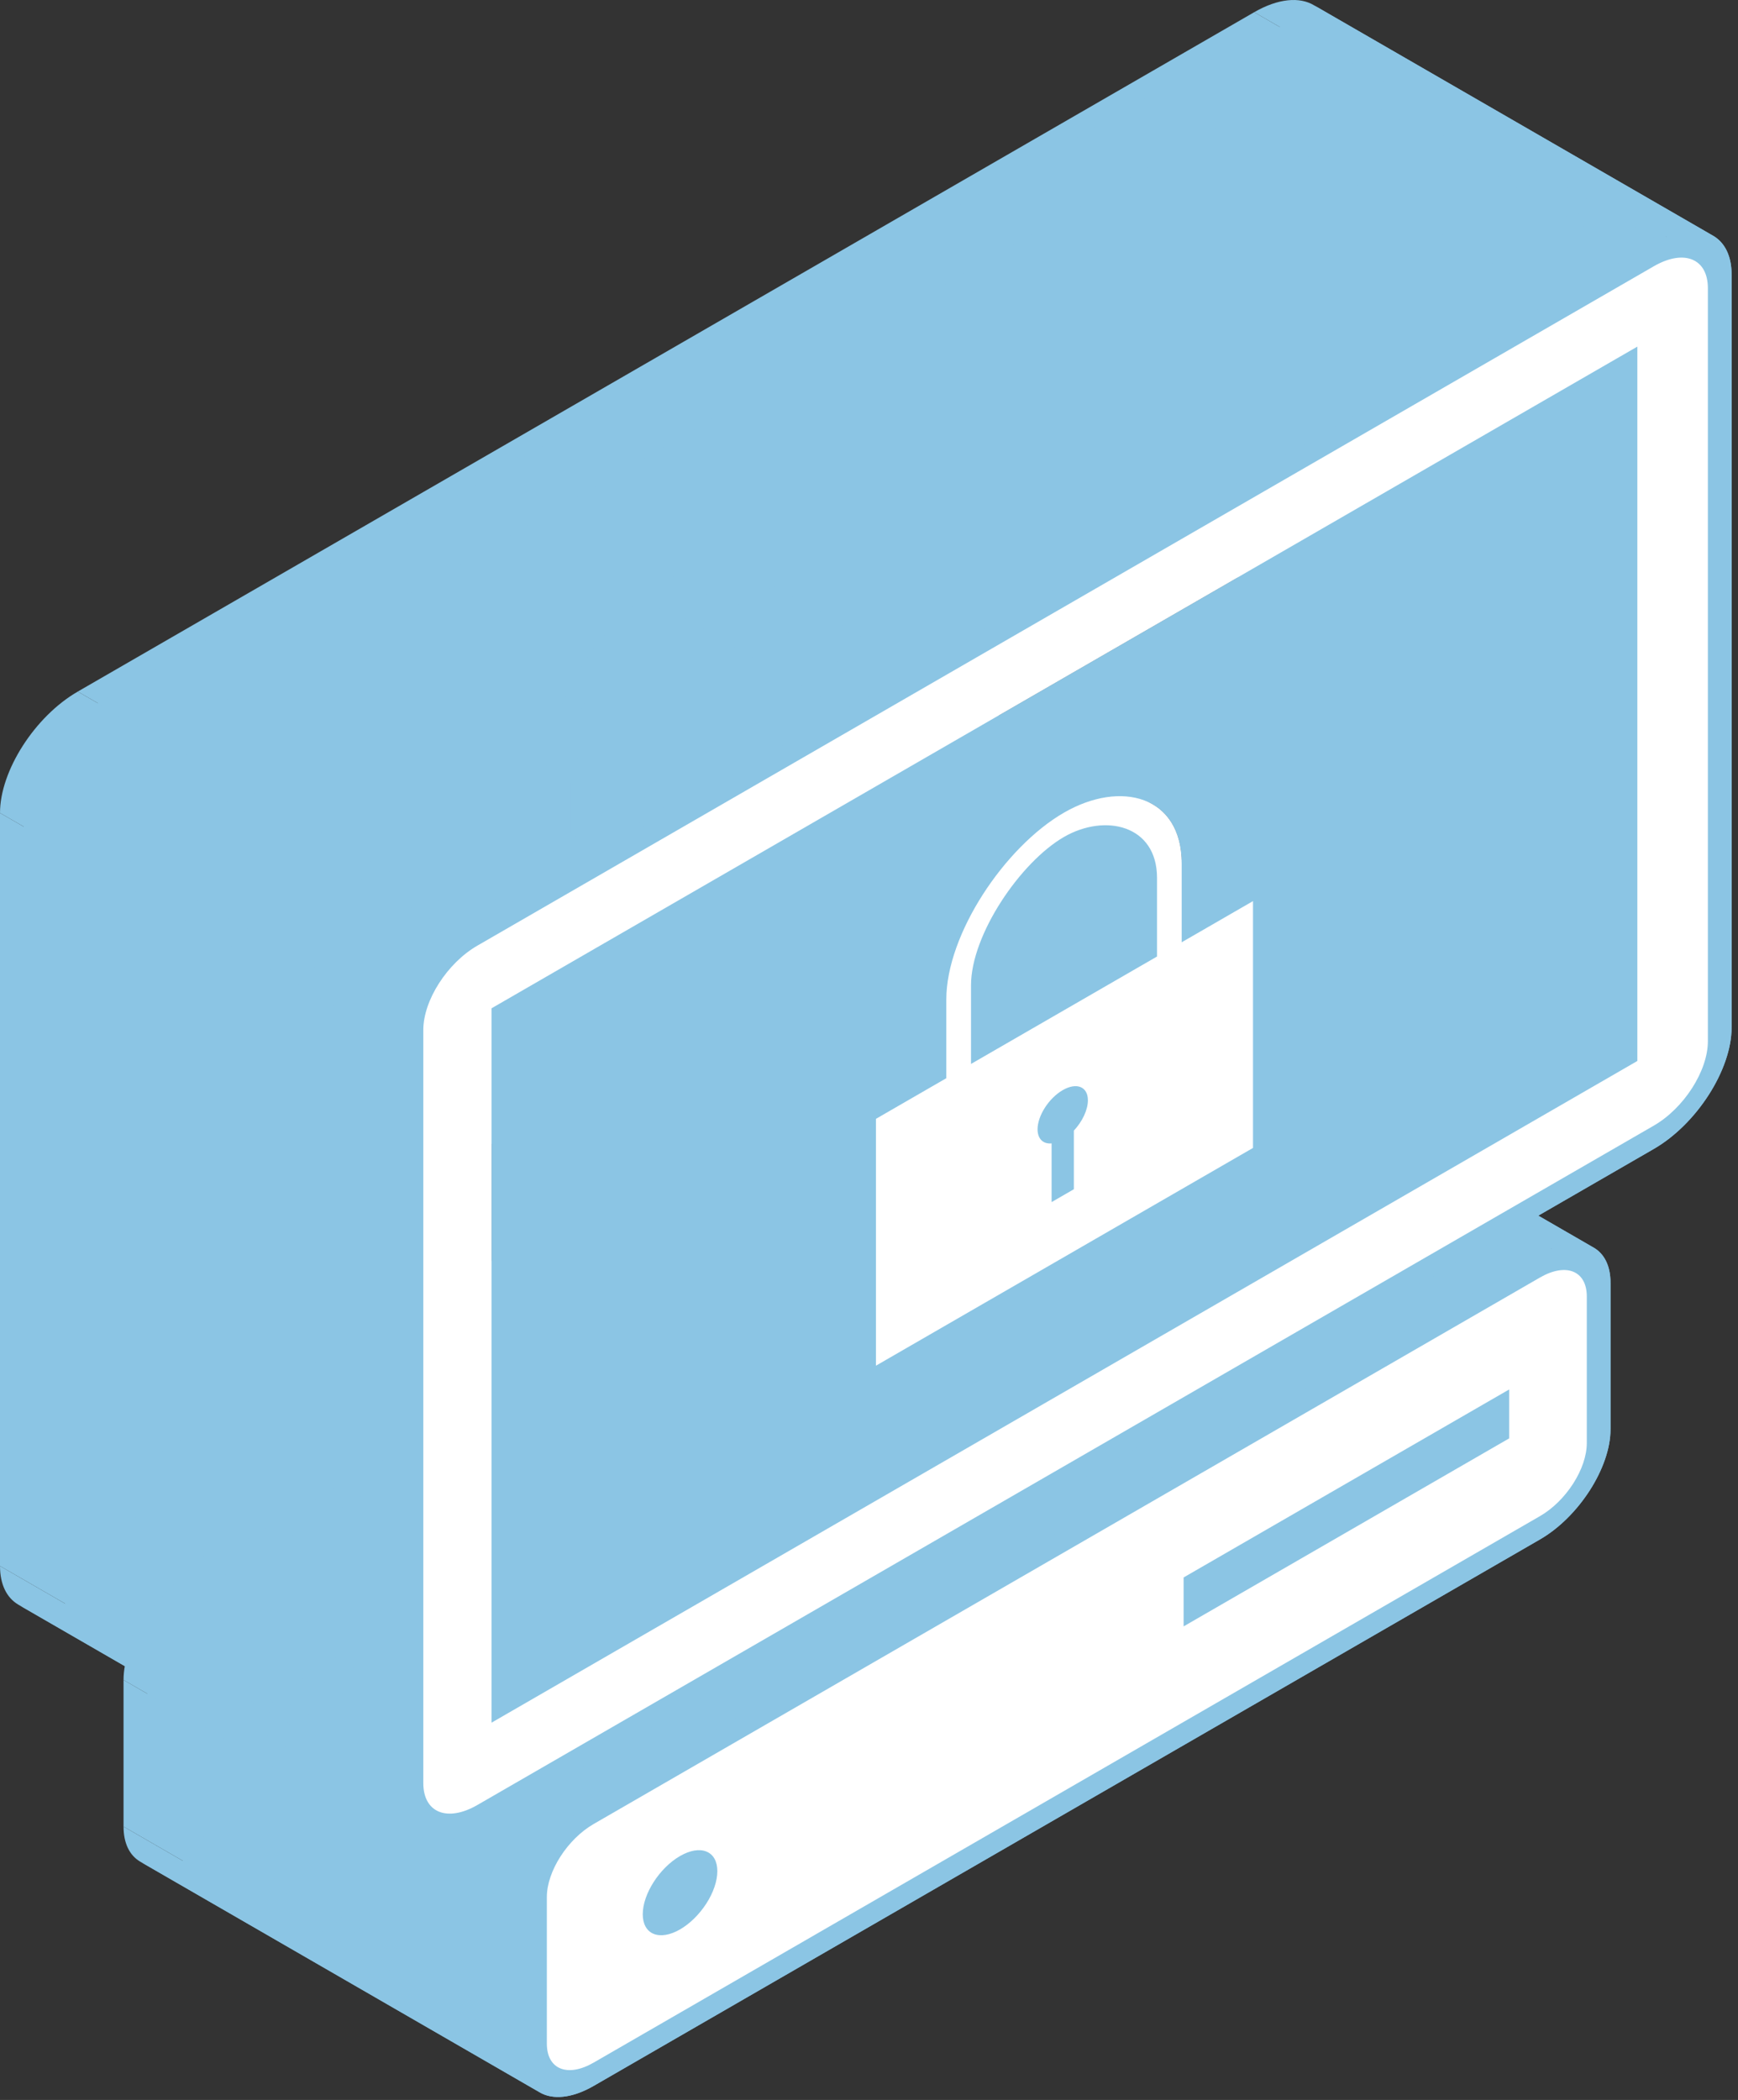 <svg width="226" height="273" viewBox="0 0 226 273" fill="none" xmlns="http://www.w3.org/2000/svg">
<rect x="0" y="0" width="226" height="273" fill="#333333" stroke="none"/>
<path fill-rule="evenodd" clip-rule="evenodd" d="M51.962 135.686V233.586L0 203.586V105.686L51.962 135.686Z" fill="#8BC5E4"/>
<path fill-rule="evenodd" clip-rule="evenodd" d="M62.077 237.686L215.051 149.366L163.09 119.366L10.115 207.686L62.077 237.686Z" fill="#8BC5E4"/>
<path fill-rule="evenodd" clip-rule="evenodd" d="M225.167 133.586V35.686L173.205 5.686V103.586L225.167 133.586Z" fill="#8BC5E4"/>
<path fill-rule="evenodd" clip-rule="evenodd" d="M215.051 31.586L62.077 119.906L10.115 89.906L163.09 1.586L215.051 31.586Z" fill="#8BC5E4"/>
<path fill-rule="evenodd" clip-rule="evenodd" d="M62.077 119.906L10.115 89.906L62.077 119.906Z" fill="#8BC5E4"/>
<path fill-rule="evenodd" clip-rule="evenodd" d="M62.077 122.936L215.051 34.616L163.09 4.616L10.115 92.936L62.077 122.936Z" fill="#8BC5E4"/>
<path fill-rule="evenodd" clip-rule="evenodd" d="M222.084 37.466V135.366L170.122 105.366V7.466L222.084 37.466Z" fill="#8BC5E4"/>
<path fill-rule="evenodd" clip-rule="evenodd" d="M215.051 146.336L62.077 234.656L10.115 204.656L163.09 116.336L215.051 146.336Z" fill="#8BC5E4"/>
<path fill-rule="evenodd" clip-rule="evenodd" d="M55.044 231.806V133.906L3.083 103.906V201.806L55.044 231.806Z" fill="#8BC5E4"/>
<path fill-rule="evenodd" clip-rule="evenodd" d="M62.077 122.936L10.115 92.936L62.077 122.936Z" fill="#8BC5E4"/>
<path fill-rule="evenodd" clip-rule="evenodd" d="M63.921 131.081V223.951L11.96 193.951V101.081L63.921 131.081Z" fill="#8BC5E4"/>
<path fill-rule="evenodd" clip-rule="evenodd" d="M63.921 223.951L212.912 137.931L160.95 107.931L11.96 193.951L63.921 223.951Z" fill="#8BC5E4"/>
<path fill-rule="evenodd" clip-rule="evenodd" d="M212.912 137.931V45.061L160.951 15.061V107.931L212.912 137.931Z" fill="#8BC5E4"/>
<path fill-rule="evenodd" clip-rule="evenodd" d="M212.912 45.061L63.921 131.081L11.96 101.081L160.95 15.061L212.912 45.061Z" fill="#8BC5E4"/>
<path fill-rule="evenodd" clip-rule="evenodd" d="M63.921 131.081L11.96 101.081L63.921 131.081Z" fill="#8BC5E4"/>
<path fill-rule="evenodd" clip-rule="evenodd" d="M153.659 112.271V122.501L101.697 92.501V82.271L153.659 112.271Z" fill="#8BC5E4"/>
<path fill-rule="evenodd" clip-rule="evenodd" d="M153.659 122.501L162.934 117.146L110.972 87.146L101.697 92.501L153.659 122.501Z" fill="#8BC5E4"/>
<path fill-rule="evenodd" clip-rule="evenodd" d="M162.934 117.146V149.236L110.972 119.236V87.146L162.934 117.146Z" fill="#8BC5E4"/>
<path fill-rule="evenodd" clip-rule="evenodd" d="M162.934 149.236L113.9 177.546L61.938 147.546L110.972 119.236L162.934 149.236Z" fill="#8BC5E4"/>
<path fill-rule="evenodd" clip-rule="evenodd" d="M113.9 177.546V145.456L61.938 115.456V147.546L113.9 177.546Z" fill="#8BC5E4"/>
<path fill-rule="evenodd" clip-rule="evenodd" d="M113.9 145.456L123.053 140.171L71.092 110.171L61.938 115.456L113.9 145.456Z" fill="#8BC5E4"/>
<path fill-rule="evenodd" clip-rule="evenodd" d="M123.053 140.171V129.941L71.092 99.941V110.171L123.053 140.171Z" fill="#8BC5E4"/>
<path fill-rule="evenodd" clip-rule="evenodd" d="M138.356 105.646L86.394 75.646L138.356 105.646Z" fill="#8BC5E4"/>
<path fill-rule="evenodd" clip-rule="evenodd" d="M126.266 128.086V138.316L74.305 108.316V98.086L126.266 128.086Z" fill="#8BC5E4"/>
<path fill-rule="evenodd" clip-rule="evenodd" d="M126.266 138.316L150.454 124.351L98.493 94.351L74.305 108.316L126.266 138.316Z" fill="#8BC5E4"/>
<path fill-rule="evenodd" clip-rule="evenodd" d="M150.455 124.351V114.121L98.493 84.121V94.351L150.455 124.351Z" fill="#8BC5E4"/>
<path fill-rule="evenodd" clip-rule="evenodd" d="M138.356 108.806L86.394 78.806L138.356 108.806Z" fill="#8BC5E4"/>
<path fill-rule="evenodd" clip-rule="evenodd" d="M136.745 148.646V156.276L84.784 126.276V118.646L136.745 148.646Z" fill="#8BC5E4"/>
<path fill-rule="evenodd" clip-rule="evenodd" d="M136.745 156.276L139.638 154.606L87.676 124.606L84.784 126.276L136.745 156.276Z" fill="#8BC5E4"/>
<path fill-rule="evenodd" clip-rule="evenodd" d="M139.638 154.606V146.986L87.676 116.986V124.606L139.638 154.606Z" fill="#8BC5E4"/>
<path fill-rule="evenodd" clip-rule="evenodd" d="M138.192 141.721L86.23 111.721L138.192 141.721Z" fill="#8BC5E4"/>
<path fill-rule="evenodd" clip-rule="evenodd" d="M68.026 248.401V267.461L16.064 237.461V218.401L68.026 248.401Z" fill="#8BC5E4"/>
<path fill-rule="evenodd" clip-rule="evenodd" d="M77.197 271.176L200.251 200.131L148.289 170.131L25.236 241.176L77.197 271.176Z" fill="#8BC5E4"/>
<path fill-rule="evenodd" clip-rule="evenodd" d="M209.422 185.826V166.766L157.46 136.766V155.826L209.422 185.826Z" fill="#8BC5E4"/>
<path fill-rule="evenodd" clip-rule="evenodd" d="M200.251 163.051L77.197 234.096L25.236 204.096L148.289 133.051L200.251 163.051Z" fill="#8BC5E4"/>
<path fill-rule="evenodd" clip-rule="evenodd" d="M77.197 234.096L25.236 204.096L77.197 234.096Z" fill="#8BC5E4"/>
<path fill-rule="evenodd" clip-rule="evenodd" d="M77.197 237.126L200.251 166.081L148.289 136.081L25.236 207.126L77.197 237.126Z" fill="#8BC5E4"/>
<path fill-rule="evenodd" clip-rule="evenodd" d="M206.339 168.546V187.606L154.377 157.606V138.546L206.339 168.546Z" fill="#8BC5E4"/>
<path fill-rule="evenodd" clip-rule="evenodd" d="M200.251 197.101L77.197 268.146L25.236 238.146L148.289 167.101L200.251 197.101Z" fill="#8BC5E4"/>
<path fill-rule="evenodd" clip-rule="evenodd" d="M71.109 265.681V246.621L19.148 216.621V235.681L71.109 265.681Z" fill="#8BC5E4"/>
<path fill-rule="evenodd" clip-rule="evenodd" d="M77.197 237.126L25.236 207.126L77.197 237.126Z" fill="#8BC5E4"/>
<path fill-rule="evenodd" clip-rule="evenodd" d="M88.43 241.291L36.468 211.291L88.43 241.291Z" fill="#8BC5E4"/>
<path fill-rule="evenodd" clip-rule="evenodd" d="M153.91 205.076V211.436L101.948 181.436V175.076L153.91 205.076Z" fill="#8BC5E4"/>
<path fill-rule="evenodd" clip-rule="evenodd" d="M153.91 211.436L196.241 186.996L144.28 156.996L101.948 181.436L153.91 211.436Z" fill="#8BC5E4"/>
<path fill-rule="evenodd" clip-rule="evenodd" d="M196.241 186.996V180.636L144.28 150.636V156.996L196.241 186.996Z" fill="#8BC5E4"/>
<path fill-rule="evenodd" clip-rule="evenodd" d="M196.241 180.636L153.91 205.076L101.948 175.076L144.28 150.636L196.241 180.636Z" fill="#8BC5E4"/>
<path fill-rule="evenodd" clip-rule="evenodd" d="M153.91 205.076L101.948 175.076L153.91 205.076Z" fill="#8BC5E4"/>
<path fill-rule="evenodd" clip-rule="evenodd" d="M62.077 119.906C56.499 123.126 51.962 130.206 51.962 135.686L0 105.686C0 100.206 4.538 93.126 10.115 89.906L62.077 119.906Z" fill="#8BC5E4"/>
<path fill-rule="evenodd" clip-rule="evenodd" d="M51.962 233.586C51.962 235.997 52.84 237.704 54.299 238.584L2.338 208.584C0.879 207.704 0 205.997 0 203.586L51.962 233.586Z" fill="#8BC5E4"/>
<path fill-rule="evenodd" clip-rule="evenodd" d="M54.299 238.585C56.156 239.706 58.953 239.489 62.077 237.686L10.115 207.686C6.992 209.489 4.194 209.706 2.337 208.585L54.299 238.585Z" fill="#8BC5E4"/>
<path fill-rule="evenodd" clip-rule="evenodd" d="M215.051 149.366C220.629 146.146 225.167 139.066 225.167 133.586L173.205 103.586C173.205 109.066 168.667 116.146 163.09 119.366L215.051 149.366Z" fill="#8BC5E4"/>
<path fill-rule="evenodd" clip-rule="evenodd" d="M225.166 35.686C225.166 33.275 224.288 31.568 222.829 30.688L170.867 0.688C172.326 1.568 173.205 3.275 173.205 5.686L225.166 35.686Z" fill="#8BC5E4"/>
<path fill-rule="evenodd" clip-rule="evenodd" d="M222.829 30.687C220.972 29.566 218.175 29.783 215.051 31.586L163.09 1.586C166.213 -0.217 169.01 -0.434 170.867 0.687L222.829 30.687Z" fill="#8BC5E4"/>
<path fill-rule="evenodd" clip-rule="evenodd" d="M215.051 34.616C217.091 33.438 218.911 33.212 220.188 33.809L168.227 3.809C166.95 3.212 165.13 3.438 163.09 4.616L215.051 34.616Z" fill="#8BC5E4"/>
<path fill-rule="evenodd" clip-rule="evenodd" d="M220.188 33.809C221.367 34.361 222.083 35.613 222.083 37.466L170.122 7.466C170.122 5.613 169.405 4.361 168.227 3.809L220.188 33.809Z" fill="#8BC5E4"/>
<path fill-rule="evenodd" clip-rule="evenodd" d="M222.083 135.366C222.083 139.216 218.974 144.071 215.051 146.336L163.09 116.336C167.013 114.071 170.122 109.216 170.122 105.366L222.083 135.366Z" fill="#8BC5E4"/>
<path fill-rule="evenodd" clip-rule="evenodd" d="M62.077 234.656C60.036 235.834 58.217 236.057 56.94 235.459L4.978 205.459C6.255 206.057 8.075 205.834 10.115 204.656L62.077 234.656Z" fill="#8BC5E4"/>
<path fill-rule="evenodd" clip-rule="evenodd" d="M56.94 235.459C55.761 234.906 55.044 233.654 55.044 231.806L3.083 201.806C3.083 203.654 3.799 204.906 4.978 205.459L56.94 235.459Z" fill="#8BC5E4"/>
<path fill-rule="evenodd" clip-rule="evenodd" d="M55.044 133.906C55.044 130.046 58.154 125.201 62.077 122.936L10.115 92.936C6.192 95.201 3.083 100.046 3.083 103.906L55.044 133.906Z" fill="#8BC5E4"/>
<path fill-rule="evenodd" clip-rule="evenodd" d="M138.356 105.646C142.498 103.255 146.8 102.853 149.784 104.512L97.822 74.512C94.838 72.853 90.536 73.255 86.394 75.646L138.356 105.646Z" fill="#8BC5E4"/>
<path fill-rule="evenodd" clip-rule="evenodd" d="M149.784 104.512C152.128 105.815 153.659 108.39 153.659 112.271L101.697 82.271C101.697 78.39 100.167 75.815 97.822 74.512L149.784 104.512Z" fill="#8BC5E4"/>
<path fill-rule="evenodd" clip-rule="evenodd" d="M123.053 129.941C123.053 121.461 130.622 110.111 138.356 105.646L86.394 75.646C78.661 80.111 71.092 91.461 71.092 99.941L123.053 129.941Z" fill="#8BC5E4"/>
<path fill-rule="evenodd" clip-rule="evenodd" d="M138.356 108.806C132.683 112.081 126.266 121.526 126.266 128.086L74.305 98.086C74.305 91.526 80.722 82.081 86.394 78.806L138.356 108.806Z" fill="#8BC5E4"/>
<path fill-rule="evenodd" clip-rule="evenodd" d="M150.455 114.121C150.451 111.367 149.367 109.474 147.726 108.39L95.765 78.39C97.405 79.474 98.49 81.367 98.493 84.121L150.455 114.121Z" fill="#8BC5E4"/>
<path fill-rule="evenodd" clip-rule="evenodd" d="M147.726 108.39C145.265 106.765 141.552 106.961 138.356 108.806L86.394 78.806C89.59 76.961 93.303 76.765 95.764 78.39L147.726 108.39Z" fill="#8BC5E4"/>
<path fill-rule="evenodd" clip-rule="evenodd" d="M138.192 141.721C136.382 142.766 134.918 145.051 134.918 146.821L82.957 116.821C82.957 115.051 84.42 112.766 86.23 111.721L138.192 141.721Z" fill="#8BC5E4"/>
<path fill-rule="evenodd" clip-rule="evenodd" d="M134.918 146.821C134.923 147.556 135.178 148.104 135.622 148.402L83.66 118.402C83.216 118.104 82.962 117.556 82.957 116.821L134.918 146.821Z" fill="#8BC5E4"/>
<path fill-rule="evenodd" clip-rule="evenodd" d="M135.622 148.402C135.918 148.6 136.299 148.688 136.746 148.646L84.784 118.646C84.337 118.688 83.957 118.6 83.661 118.402L135.622 148.402Z" fill="#8BC5E4"/>
<path fill-rule="evenodd" clip-rule="evenodd" d="M139.638 146.986C140.755 145.791 141.465 144.271 141.465 143.041L89.504 113.041C89.504 114.271 88.793 115.791 87.676 116.986L139.638 146.986Z" fill="#8BC5E4"/>
<path fill-rule="evenodd" clip-rule="evenodd" d="M141.465 143.041C141.465 142.262 141.182 141.711 140.71 141.427L88.749 111.427C89.22 111.711 89.503 112.262 89.503 113.041L141.465 143.041Z" fill="#8BC5E4"/>
<path fill-rule="evenodd" clip-rule="evenodd" d="M140.71 141.427C140.11 141.065 139.205 141.136 138.192 141.721L86.23 111.721C87.244 111.136 88.148 111.065 88.749 111.427L140.71 141.427Z" fill="#8BC5E4"/>
<path fill-rule="evenodd" clip-rule="evenodd" d="M77.197 234.096C72.14 237.016 68.026 243.431 68.026 248.401L16.064 218.401C16.064 213.431 20.178 207.016 25.236 204.096L77.197 234.096Z" fill="#8BC5E4"/>
<path fill-rule="evenodd" clip-rule="evenodd" d="M68.026 267.461C68.026 269.648 68.822 271.195 70.145 271.993L18.184 241.993C16.861 241.195 16.064 239.648 16.064 237.461L68.026 267.461Z" fill="#8BC5E4"/>
<path fill-rule="evenodd" clip-rule="evenodd" d="M70.146 271.993C71.829 273.009 74.365 272.811 77.198 271.176L25.236 241.176C22.404 242.811 19.868 243.009 18.184 241.993L70.146 271.993Z" fill="#8BC5E4"/>
<path fill-rule="evenodd" clip-rule="evenodd" d="M200.251 200.131C205.3 197.216 209.422 190.796 209.422 185.826L157.461 155.826C157.461 160.796 153.338 167.216 148.29 170.131L200.251 200.131Z" fill="#8BC5E4"/>
<path fill-rule="evenodd" clip-rule="evenodd" d="M209.422 166.766C209.422 164.579 208.624 163.033 207.3 162.236L155.339 132.236C156.663 133.033 157.461 134.579 157.461 136.766L209.422 166.766Z" fill="#8BC5E4"/>
<path fill-rule="evenodd" clip-rule="evenodd" d="M207.3 162.236C205.615 161.221 203.078 161.419 200.251 163.051L148.29 133.051C151.117 131.419 153.654 131.221 155.339 132.236L207.3 162.236Z" fill="#8BC5E4"/>
<path fill-rule="evenodd" clip-rule="evenodd" d="M200.251 166.081C202.016 165.062 203.592 164.866 204.698 165.382L152.736 135.382C151.63 134.866 150.055 135.062 148.29 136.081L200.251 166.081Z" fill="#8BC5E4"/>
<path fill-rule="evenodd" clip-rule="evenodd" d="M204.698 165.382C205.719 165.859 206.339 166.943 206.339 168.546L154.378 138.546C154.378 136.943 153.757 135.859 152.736 135.382L204.698 165.382Z" fill="#8BC5E4"/>
<path fill-rule="evenodd" clip-rule="evenodd" d="M206.339 187.606C206.339 190.946 203.646 195.141 200.251 197.101L148.29 167.101C151.684 165.141 154.378 160.946 154.378 157.606L206.339 187.606Z" fill="#8BC5E4"/>
<path fill-rule="evenodd" clip-rule="evenodd" d="M77.198 268.146C75.428 269.168 73.852 269.364 72.748 268.846L20.786 238.846C21.891 239.364 23.466 239.168 25.236 238.146L77.198 268.146Z" fill="#8BC5E4"/>
<path fill-rule="evenodd" clip-rule="evenodd" d="M72.748 268.846C71.728 268.369 71.109 267.284 71.109 265.681L19.148 235.681C19.148 237.284 19.767 238.369 20.786 238.846L72.748 268.846Z" fill="#8BC5E4"/>
<path fill-rule="evenodd" clip-rule="evenodd" d="M71.109 246.621C71.109 243.281 73.794 239.091 77.198 237.126L25.236 207.126C21.833 209.091 19.148 213.281 19.148 216.621L71.109 246.621Z" fill="#8BC5E4"/>
<path fill-rule="evenodd" clip-rule="evenodd" d="M88.43 241.291C85.754 242.836 83.58 246.221 83.58 248.861L31.619 218.861C31.619 216.221 33.792 212.836 36.468 211.291L88.43 241.291Z" fill="#8BC5E4"/>
<path fill-rule="evenodd" clip-rule="evenodd" d="M83.58 248.861C83.58 249.97 83.976 250.819 84.691 251.256L32.729 221.256C32.014 220.819 31.619 219.97 31.619 218.861L83.58 248.861Z" fill="#8BC5E4"/>
<path fill-rule="evenodd" clip-rule="evenodd" d="M84.691 251.256C84.788 251.315 84.891 251.367 85.001 251.411L33.039 221.411C32.93 221.367 32.827 221.315 32.729 221.256L84.691 251.256Z" fill="#8BC5E4"/>
<path fill-rule="evenodd" clip-rule="evenodd" d="M85 251.411C85.909 251.776 87.139 251.576 88.43 250.831L36.468 220.831C35.178 221.576 33.948 221.776 33.039 221.411L85 251.411Z" fill="#8BC5E4"/>
<path fill-rule="evenodd" clip-rule="evenodd" d="M88.43 250.831C89.72 250.086 90.95 248.866 91.859 247.451L39.898 217.451C38.988 218.866 37.759 220.086 36.468 220.831L88.43 250.831Z" fill="#8BC5E4"/>
<path fill-rule="evenodd" clip-rule="evenodd" d="M91.859 247.451C92.768 246.036 93.279 244.521 93.279 243.261L41.318 213.261C41.318 214.521 40.807 216.036 39.898 217.451L91.859 247.451Z" fill="#8BC5E4"/>
<path fill-rule="evenodd" clip-rule="evenodd" d="M93.279 243.261C93.279 242.143 92.884 241.301 92.169 240.866L40.208 210.866C40.922 211.301 41.318 212.143 41.318 213.261L93.279 243.261Z" fill="#8BC5E4"/>
<path fill-rule="evenodd" clip-rule="evenodd" d="M92.169 240.866C92.072 240.806 91.968 240.755 91.859 240.711L39.898 210.711C40.007 210.755 40.11 210.806 40.207 210.866L92.169 240.866Z" fill="#8BC5E4"/>
<path fill-rule="evenodd" clip-rule="evenodd" d="M91.859 240.711C90.95 240.336 89.72 240.546 88.43 241.291L36.468 211.291C37.759 210.546 38.988 210.336 39.898 210.711L91.859 240.711Z" fill="#8BC5E4"/>
<path d="M62.077 119.906C56.499 123.126 51.961 130.206 51.961 135.686V233.586C51.961 239.066 56.499 240.906 62.077 237.686L215.051 149.366C220.629 146.146 225.167 139.066 225.167 133.586V35.686C225.167 30.206 220.629 28.366 215.051 31.586L62.077 119.906ZM62.077 122.936L215.051 34.616C218.974 32.351 222.083 33.606 222.083 37.466V135.366C222.083 139.216 218.974 144.071 215.051 146.336L62.077 234.656C58.154 236.921 55.044 235.656 55.044 231.806V133.906C55.044 130.046 58.154 125.201 62.077 122.936ZM63.921 131.081V223.951L212.912 137.931V45.061L63.921 131.081ZM138.356 105.646C145.752 101.376 153.659 103.451 153.659 112.271V122.501L162.934 117.146V149.236L113.9 177.546V145.456L123.053 140.171V129.941C123.053 121.461 130.623 110.111 138.356 105.646ZM138.356 108.806C132.684 112.081 126.266 121.526 126.266 128.086V138.316L150.454 124.351V114.121C150.446 107.236 143.682 105.731 138.356 108.806ZM138.192 141.721C136.382 142.766 134.918 145.051 134.918 146.821C134.927 148.046 135.628 148.751 136.745 148.646V156.276L139.638 154.606V146.986C140.755 145.791 141.465 144.271 141.465 143.041C141.465 141.271 140.002 140.676 138.192 141.721ZM77.197 234.096C72.14 237.016 68.026 243.431 68.026 248.401V267.461C68.026 272.431 72.14 274.096 77.197 271.176L200.251 200.131C205.3 197.216 209.422 190.796 209.422 185.826V166.766C209.422 161.796 205.3 160.136 200.251 163.051L77.197 234.096ZM77.197 237.126L200.251 166.081C203.646 164.121 206.339 165.206 206.339 168.546V187.606C206.339 190.946 203.646 195.141 200.251 197.101L77.197 268.146C73.794 270.111 71.109 269.021 71.109 265.681V246.621C71.109 243.281 73.794 239.091 77.197 237.126ZM88.43 241.291C85.754 242.836 83.58 246.221 83.58 248.861C83.58 250.121 84.091 251.046 85 251.411C85.91 251.776 87.139 251.576 88.43 250.831C89.72 250.086 90.95 248.866 91.859 247.451C92.769 246.036 93.279 244.521 93.279 243.261C93.279 241.991 92.769 241.076 91.859 240.711C90.95 240.336 89.72 240.546 88.43 241.291ZM153.91 205.076V211.436L196.241 186.996V180.636L153.91 205.076Z" fill="#8BC5E4"/>
<path fill-rule="evenodd" clip-rule="evenodd" d="M62.077 122.936L215.051 34.616C218.974 32.351 222.083 33.606 222.083 37.466V135.366C222.083 139.216 218.974 144.071 215.051 146.336L62.077 234.656C58.154 236.921 55.044 235.656 55.044 231.806V133.906C55.044 130.046 58.154 125.201 62.077 122.936ZM63.921 223.951V131.081L212.912 45.061V137.931L63.921 223.951Z" fill="white"/>
<path fill-rule="evenodd" clip-rule="evenodd" d="M138.356 105.646C145.752 101.376 153.659 103.451 153.659 112.271V122.501L162.934 117.146V149.236L113.9 177.546V145.456L123.053 140.171V129.941C123.053 121.461 130.623 110.111 138.356 105.646ZM126.266 128.086C126.266 121.526 132.684 112.081 138.356 108.806C143.682 105.731 150.446 107.236 150.454 114.121V124.351L126.266 138.316V128.086ZM134.918 146.821C134.918 145.051 136.382 142.766 138.192 141.721C140.002 140.676 141.465 141.271 141.465 143.041C141.465 144.271 140.755 145.791 139.638 146.986V154.606L136.745 156.276V148.646C135.628 148.751 134.927 148.046 134.918 146.821Z" fill="white"/>
<path fill-rule="evenodd" clip-rule="evenodd" d="M77.197 237.126L200.251 166.081C203.646 164.121 206.339 165.206 206.339 168.546V187.606C206.339 190.946 203.646 195.141 200.251 197.101L77.197 268.146C73.794 270.111 71.109 269.021 71.109 265.681V246.621C71.109 243.281 73.794 239.091 77.197 237.126ZM83.58 248.861C83.58 246.221 85.754 242.836 88.43 241.291C89.72 240.546 90.95 240.336 91.859 240.711C92.769 241.076 93.279 241.991 93.279 243.261C93.279 244.521 92.769 246.036 91.859 247.451C90.95 248.866 89.72 250.086 88.43 250.831C87.139 251.576 85.91 251.776 85 251.411C84.091 251.046 83.58 250.121 83.58 248.861ZM153.91 211.436V205.076L196.241 180.636V186.996L153.91 211.436Z" fill="white"/>
</svg>
